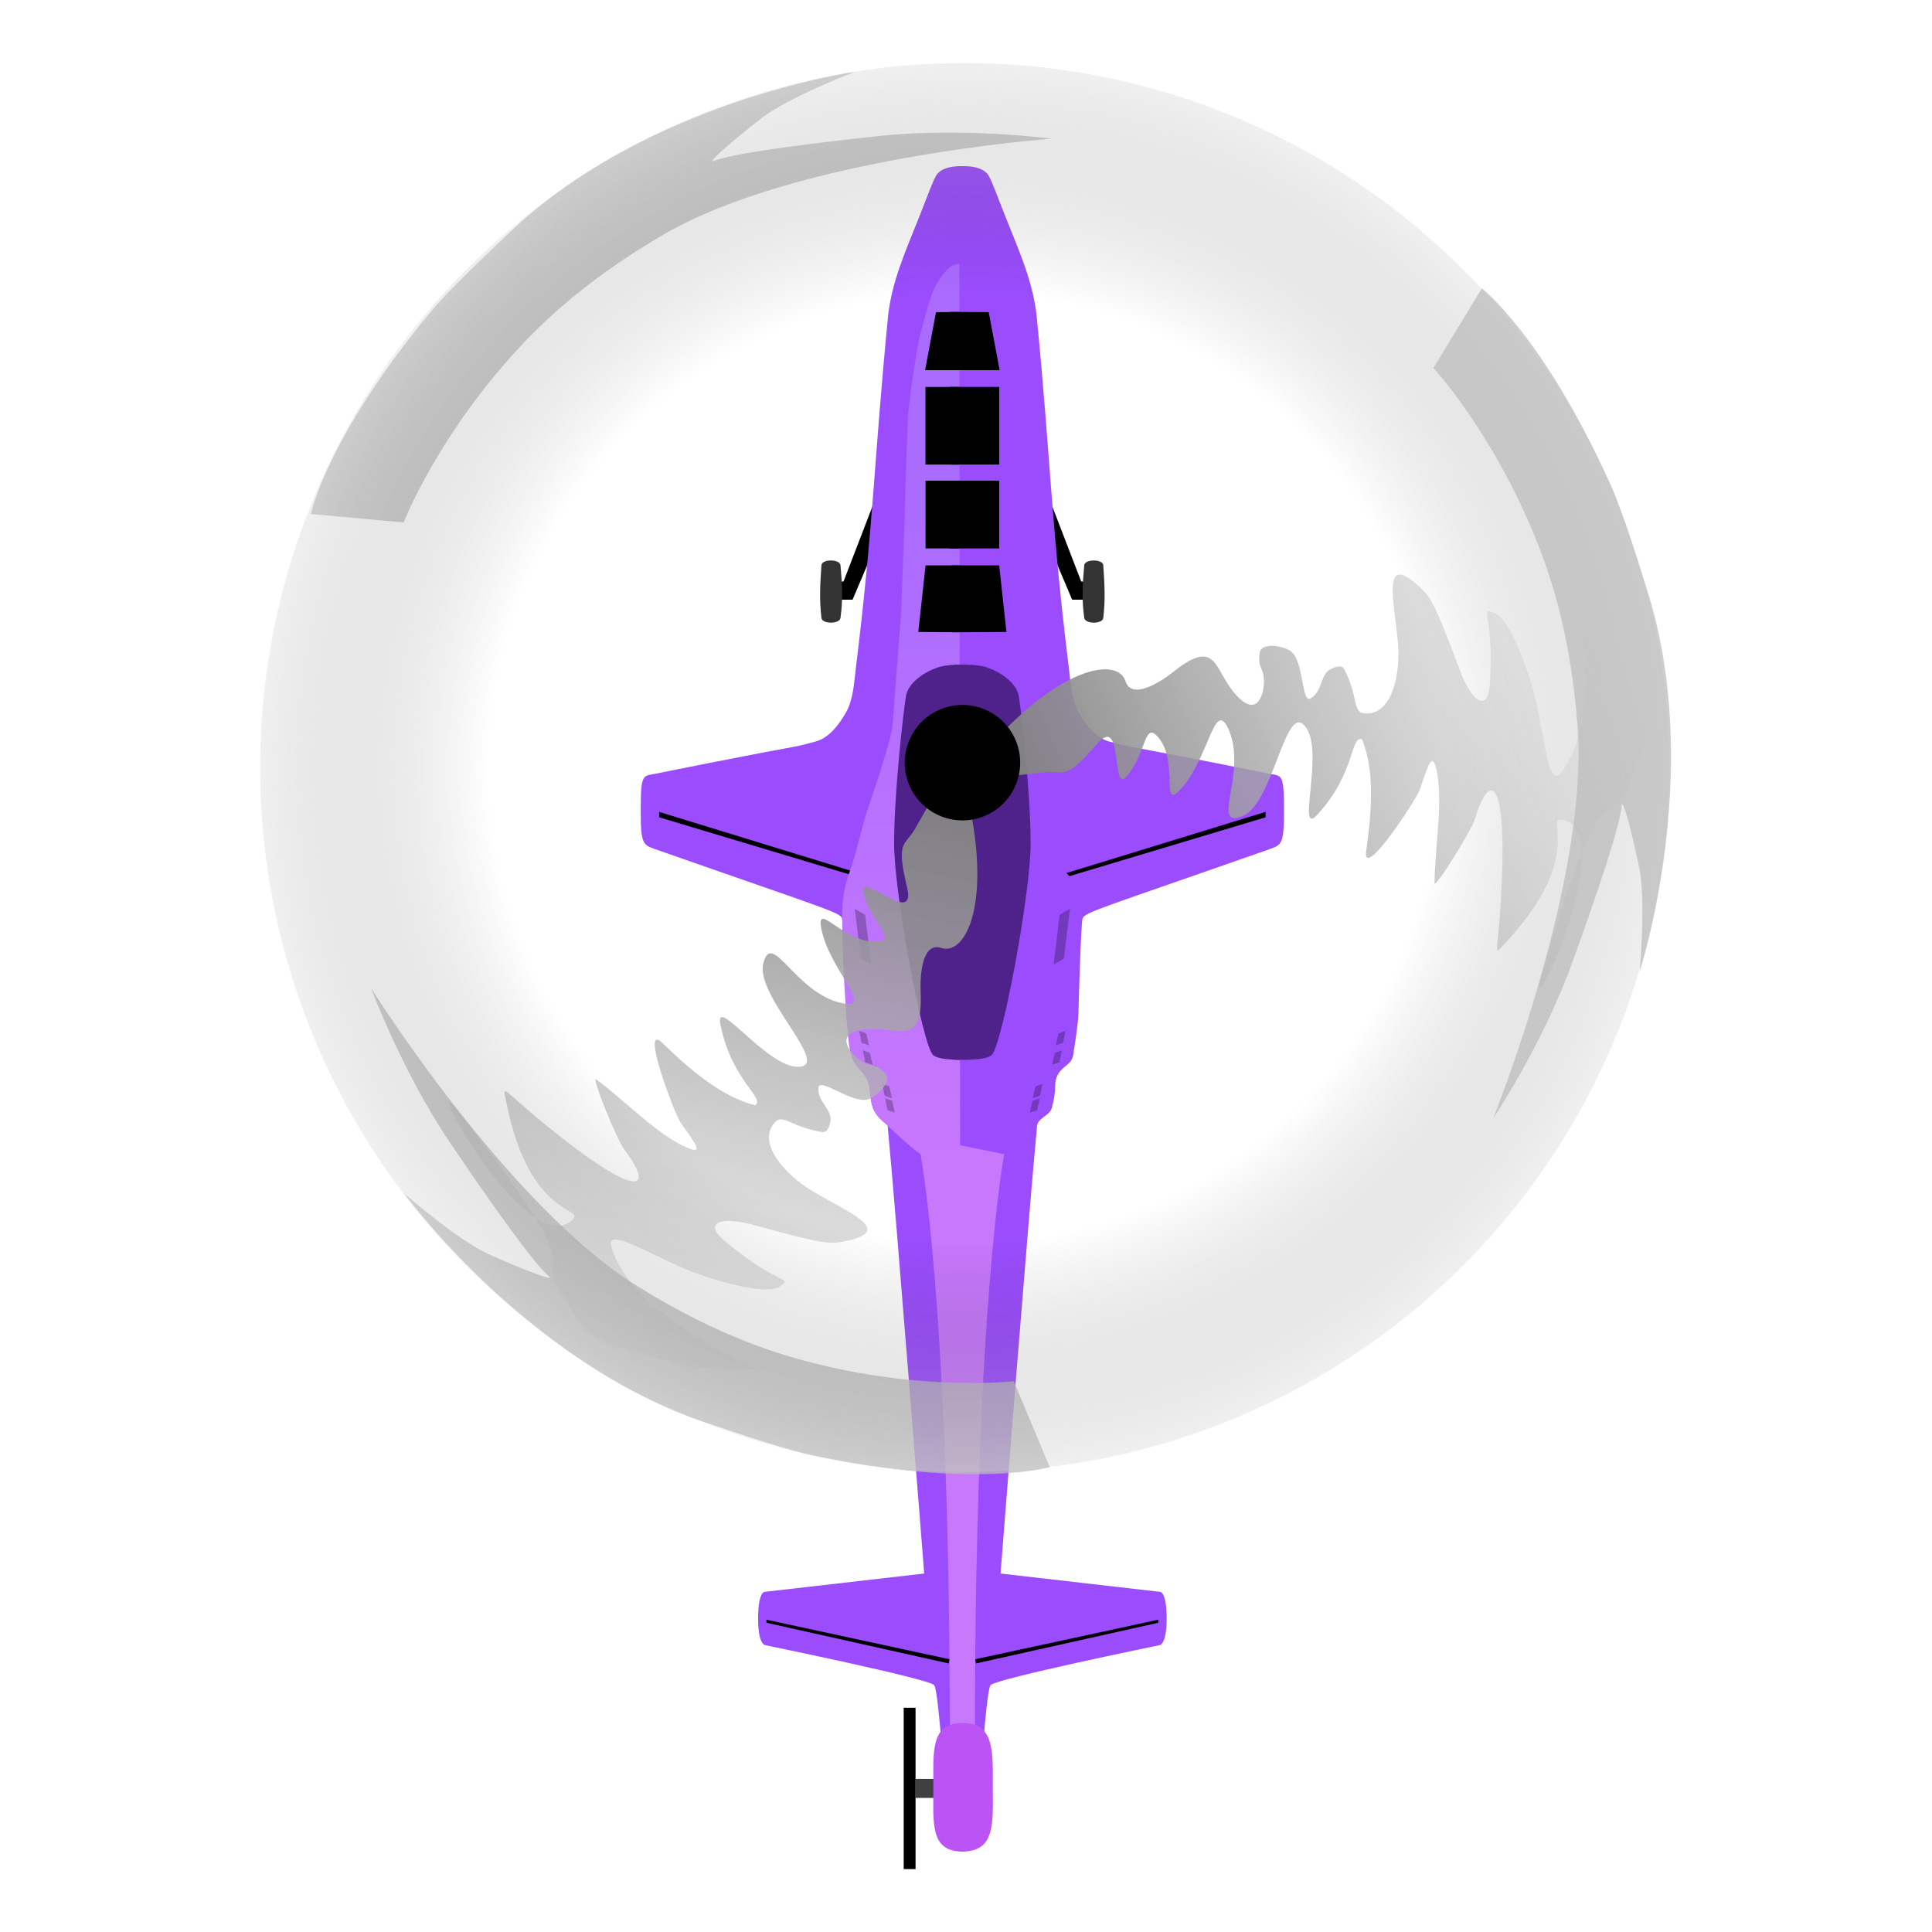 <?xml version="1.0" encoding="UTF-8" standalone="no"?>
<!-- Created with Inkscape (http://www.inkscape.org/) -->

<svg
   width="180"
   height="180"
   viewBox="0 0 180 180"
   version="1.1"
   id="svg1"
   xml:space="preserve"
   sodipodi:docname="striker_violet.svg"
   inkscape:version="1.3.2 (091e20e, 2023-11-25, custom)"
   xmlns:inkscape="http://www.inkscape.org/namespaces/inkscape"
   xmlns:sodipodi="http://sodipodi.sourceforge.net/DTD/sodipodi-0.dtd"
   xmlns:xlink="http://www.w3.org/1999/xlink"
   xmlns="http://www.w3.org/2000/svg"
   xmlns:svg="http://www.w3.org/2000/svg"><sodipodi:namedview
     id="namedview1"
     pagecolor="#ffffff"
     bordercolor="#000000"
     borderopacity="0.25"
     inkscape:showpageshadow="2"
     inkscape:pageopacity="0.0"
     inkscape:pagecheckerboard="0"
     inkscape:deskcolor="#d1d1d1"
     inkscape:document-units="px"
     showguides="true"
     inkscape:zoom="2.8284271"
     inkscape:cx="-38.53732"
     inkscape:cy="102.00015"
     inkscape:window-width="3440"
     inkscape:window-height="1417"
     inkscape:window-x="-8"
     inkscape:window-y="-8"
     inkscape:window-maximized="1"
     inkscape:current-layer="layer1" /><defs
     id="defs1"><linearGradient
       id="linearGradient1"
       inkscape:collect="always"><stop
         style="stop-color:#aa6bff;stop-opacity:1;"
         offset="0.261"
         id="stop3" /><stop
         style="stop-color:#c878fd;stop-opacity:1;"
         offset="1"
         id="stop4" /></linearGradient><linearGradient
       id="linearGradient2"
       inkscape:collect="always"><stop
         style="stop-color:#000000;stop-opacity:0;"
         offset="0.675"
         id="stop1" /><stop
         style="stop-color:#cccccc;stop-opacity:0.601;"
         offset="1"
         id="stop2" /></linearGradient><linearGradient
       id="linearGradient16"
       inkscape:collect="always"><stop
         style="stop-color:#7c7c7c;stop-opacity:1;"
         offset="0"
         id="stop16" /><stop
         style="stop-color:#e4e4e4;stop-opacity:0.541;"
         offset="1"
         id="stop17" /></linearGradient><clipPath
       clipPathUnits="userSpaceOnUse"
       id="clipPath17"><path
         id="path18"
         style="fill:#000000;fill-opacity:0.996;stroke:none;stroke-width:3;stroke-linecap:round;stroke-linejoin:round;paint-order:stroke fill markers"
         d="m 0,0 v 180 h 180 v -29.174 c -6.364,11.698 -22.353,9.18 -27.625,-12.121 -0.551,-2.226 -0.53,-4.218 -0.461,-6.619 0.008,-0.281 0.071,-0.723 0.148,-1.191 -1.106,-0.603 -2.208,-1.21 -3.215,-1.961 -0.993,-0.74 -2.036,-1.561 -2.578,-2.674 -2.602,-5.338 -3.828,-7.722 -3.262,-12.436 1.685,-14.012 9.162,-20.725 16.289,-20.82 5.072,-0.068 9.919,3.273 12.42,9.664 1.779,-0.603 3.529,-0.87 5.191,-0.809 1.073,0.04 2.107,0.218 3.092,0.512 V 67.064 c -5.796,-1.337 -11.711,-6.824 -14.898,-17.363 -0.64,-2.118 -1.306,-4.228 -1.93,-6.352 -1.012,-3.286 -2.193,-6.51 -3.334,-9.752 -0.295,-0.887 -0.57,-1.783 -0.871,-2.668 -0.064,-0.186 -0.354,-0.678 -0.199,-0.557 0.012,0.009 0.019,0.023 0.029,0.033 -8.152,-16.651 -0.714,-28.133 9.295,-27.912 3.839,0.085 8.053,1.898 11.908,5.793 V 0 Z" /></clipPath><clipPath
       clipPathUnits="userSpaceOnUse"
       id="clipPath61"><path
         id="path62"
         style="fill:#ff0000;fill-opacity:1;fill-rule:nonzero;stroke:none;stroke-width:0.811"
         d="m 91.407,-92.679 c -0.003,0.187 0.005,0.219 0,0.458 -0.012,0.545 0.026,1.101 -0.101,1.631 -0.301,1.247 -0.66,2.482 -1.08,3.695 3.851,-0.464 7.729,-0.746 11.589,-1.026 5.058,-0.31 10.115,-0.603 15.172,-0.923 0.878,-0.054 1.756,-0.065 2.626,-0.044 1.423,-0.365 2.841,-0.747 4.265,-1.104 2.243,-0.562 4.493,-1.102 6.739,-1.652 2.377,-0.57 3.161,-0.75 4.351,-1.034 z m -17.289,2.311 c -0.162,0.008 -0.321,0.04 -0.481,0.063 0.221,0.057 0.44,0.118 0.664,0.165 0.043,0.009 -0.08,-0.036 -0.12,-0.054 0.248,-0.091 -0.026,0.029 -0.165,-0.089 -0.034,-0.029 0.147,-0.088 0.103,-0.086 z m -10.08,1.151 c 0.021,-0.07 -0.039,0.142 -0.068,0.209 -0.007,0.017 -0.032,0.023 -0.038,0.041 -0.025,0.076 0.018,0.198 -0.054,0.234 -0.056,0.028 -0.055,-0.24 -0.059,-0.177 -0.007,0.123 0.008,0.245 0.017,0.367 0.068,-0.225 0.135,-0.45 0.201,-0.675 z m 80.109,35.162 c -1.776,0.103 -4.084,0.249 -5.447,0.388 -1.074,0.11 -2.142,0.27 -3.214,0.405 -3.546,0.495 -7.089,1.024 -10.604,1.714 -2.853,0.56 -5.687,1.213 -8.526,1.84 -1.285,0.479 -2.638,0.687 -3.983,0.909 -2.141,0.499 -4.281,1.001 -6.418,1.516 -0.95,1.25 -2.264,2.374 -3.996,3.245 2.595,4.18 1.85,11.01 -5.144,17.115 -0.921,0.804 -1.946,1.462 -2.982,2.105 -0.862,0.476 -1.739,0.914 -2.553,1.468 -0.784,0.516 -1.55,1.056 -2.32,1.592 -1.094,0.791 -2.307,1.377 -3.542,1.909 -0.493,0.204 -1.003,0.355 -1.513,0.505 -1.042,0.481 -2.144,0.71 -3.252,0.713 -0.401,0.058 -0.801,0.12 -1.202,0.173 -0.028,0.031 -0.045,0.078 -0.074,0.106 -0.581,6.556 -3.539,10.558 -7.017,12.017 2.628,0.408 5.258,0.806 7.894,1.163 0.015,0.002 0.014,-0.011 0.021,-0.017 0.048,0.329 0.098,0.659 0.147,0.988 0.327,2.208 0.072,0.479 0.421,2.857 0.26,2.26 0.788,4.467 1.473,6.632 0.306,0.819 0.514,1.671 0.8,2.496 0.007,0.02 0.035,0.025 0.044,0.044 0.598,1.158 -0.156,-0.223 0.258,0.529 0.215,0.448 0.505,0.833 0.779,1.243 0.139,0.199 0.269,0.405 0.399,0.61 0.102,0.121 0.219,0.236 0.344,0.348 0.071,0.061 0.143,0.122 0.214,0.184 0.08,0.071 0.161,0.143 0.241,0.214 2.724,2.413 4.491,4.897 5.485,7.267 h 62.748 c 0.494,-0.627 0.987,-1.256 1.522,-1.848 1.252,-1.38 2.573,-2.704 4.083,-3.804 1.505,-1.143 3.024,-2.275 4.669,-3.21 1.642,-0.962 3.292,-1.913 4.964,-2.822 2.19,-1.151 4.425,-2.207 6.697,-3.185 0.802,-0.345 1.913,-0.839 2.738,-1.137 1.672,-0.604 3.381,-1.065 5.132,-1.38 1.883,-0.372 3.773,-0.69 5.662,-1.023 3.277,-0.574 6.567,-1.089 9.879,-1.421 0.243,-0.023 0.489,-0.043 0.733,-0.067 V -34.092 c -0.263,-0.042 -0.526,-0.077 -0.787,-0.128 -2.418,-0.474 -4.682,-1.51 -6.849,-2.648 -0.585,-0.341 -1.181,-0.663 -1.755,-1.023 -1.172,-0.735 -2.274,-1.572 -3.339,-2.455 -0.499,0.121 -0.995,0.249 -1.497,0.358 -1.312,0.284 -2.669,0.356 -4.002,0.456 -1.126,0.06 -2.252,0.117 -3.38,0.13 -0.64,0.021 -1.283,0.035 -1.918,0.127 -1.79,0.24 -3.597,0.422 -5.395,0.108 -2.05,-0.347 -4.069,-0.873 -5.889,-1.92 -0.35,-0.207 -0.706,-0.406 -1.05,-0.622 -1.239,-0.777 -2.352,-1.746 -3.382,-2.78 -0.754,-0.755 -1.51,-1.508 -2.23,-2.297 -0.499,-0.566 -1.013,-1.119 -1.432,-1.752 -0.507,-0.766 -0.949,-1.558 -1.334,-2.376 -1.556,-0.437 -3.116,-0.86 -4.685,-1.242 -2.241,-0.515 -4.454,-1.155 -6.63,-1.896 -0.002,-0.001 -0.006,-0.002 -0.008,-0.003 z m -98.9,33.82 v 11.122 c 0.063,-0.622 0.118,-1.245 0.184,-1.867 0.045,-0.433 0.204,-1.836 0.231,-2.322 0.022,-0.406 0.019,-0.813 0.029,-1.22 0.002,-0.346 0.02,-0.693 0.006,-1.039 -0.016,-0.403 -0.182,-2.426 -0.225,-2.845 -0.013,-0.126 -0.139,-1.161 -0.225,-1.829 z m 39.407,30.534 c 0.071,0.111 0.141,0.223 0.217,0.331 0.053,0.076 -0.101,-0.156 -0.149,-0.236 -0.003,-0.005 0.011,0.008 0.016,0.011 -0.028,-0.035 -0.056,-0.071 -0.084,-0.106 z" /></clipPath><clipPath
       clipPathUnits="userSpaceOnUse"
       id="clipPath64"><rect
         style="fill:#cc0000;stroke-width:0.3;stroke-linecap:round;paint-order:stroke fill markers"
         id="rect65"
         width="14"
         height="86.088"
         x="76"
         y="21.75" /></clipPath><linearGradient
       inkscape:collect="always"
       xlink:href="#linearGradient16"
       id="linearGradient17"
       x1="-89.283"
       y1="117.603"
       x2="-51.963"
       y2="117.603"
       gradientUnits="userSpaceOnUse" /><radialGradient
       inkscape:collect="always"
       xlink:href="#linearGradient2"
       id="radialGradient4"
       cx="88.295"
       cy="64.817"
       fx="88.295"
       fy="64.817"
       r="41.106"
       gradientUnits="userSpaceOnUse" /><linearGradient
       inkscape:collect="always"
       xlink:href="#linearGradient1"
       id="linearGradient4"
       x1="90"
       y1="23.094"
       x2="90"
       y2="107.838"
       gradientUnits="userSpaceOnUse"
       spreadMethod="pad" /></defs><g
     inkscape:groupmode="layer"
     id="layer1"
     inkscape:label="Босс-вертолёт "
     style="display:inline"><g
       id="g1"
       transform="translate(-0.339,0.188)"><g
         id="g63"
         inkscape:label="1 половина верталёта"><g
           id="g68"
           inkscape:label="шасси"><path
             style="fill:#000000;fill-opacity:1;stroke-width:0.3;stroke-linecap:round;paint-order:stroke fill markers"
             d="m 78.931,53.983 2.663,-6.917 0.004,-0.049 0.714,-0.083 -0.221,3.315 -0.969,2.252 -1.351,3.184 h -1.326 v -1.657 z"
             id="path67"
             inkscape:label="шасси" /><path
             id="rect68"
             style="fill:#333333;fill-opacity:1;stroke-width:0.235;stroke-linecap:round;paint-order:stroke fill markers"
             d="m 76.87,52.473 c 0.039,-0.59 1.722,-0.589 1.775,0 0.162,1.802 0.242,3.172 0,4.91 -0.082,0.586 -1.709,0.588 -1.775,0 -0.203,-1.816 -0.121,-3.055 0,-4.91 z"
             sodipodi:nodetypes="sssss"
             inkscape:label="колесо" /></g><path
           style="display:inline;fill:#9b4dfe;fill-opacity:1;stroke-width:0.3;stroke-linecap:round;paint-order:stroke fill markers"
           d="m 90.156,172.309 c 0,0 -0.875,-7e-5 -1.078,-0.351 -0.242,-0.419 -0.502,-2.385 -0.502,-2.385 0,0 -0.735,-12.225 -1.201,-12.761 -0.524,-0.602 -15.719,-3.719 -15.719,-3.719 0,0 -0.687,0.052 -0.687,-2.469 0,-2.503 0.593,-2.5 0.593,-2.5 l 14.881,-1.71 c 0,0 -2.561,-32.815 -3.403,-41.719 -0.068,-0.717 -1.183,-0.949 -1.369,-1.645 -0.197,-0.736 -0.31,-1.31 -0.31,-1.979 0,-1.912 -1.503,-1.809 -1.679,-2.917 -0.524,-3.3 -0.494,-3.889 -0.494,-3.889 0,0 -0.22,-8.427 -0.39,-8.883 -0.222,-0.593 -1.69,-0.934 -17.407,-6.452 -1.145,-0.402 -1.357,-0.475 -1.357,-3.587 0,-3.504 0.209,-3.21 1.352,-3.44 14.938,-3.005 12.102,-2.245 14.938,-3.005 1.263,-0.338 2.189,-1.574 2.833,-2.711 0.673,-1.19 0.74,-2.643 0.906,-4 1.681,-13.689 1.676,-19.147 3,-32.781 0.313,-3.225 1.636,-6.175 2.812,-9.125 0.999,-2.506 1.338,-3.515 1.672,-4.094 0.636,-1.101 2.74,-0.875 2.74,-0.875"
           id="path63"
           sodipodi:nodetypes="cscscsccsssscssssssssssc"
           inkscape:label="корпус" /><path
           id="path36"
           style="display:inline;opacity:1;fill:#000000;fill-opacity:1;stroke-width:0.3;stroke-linecap:round;paint-order:stroke fill markers"
           d="m 71.746,150.716 17.083,3.69 -0.106,0.383 -16.977,-3.789 z"
           sodipodi:nodetypes="ccccc"
           inkscape:label="закрылки, снизу" /><path
           id="rect36"
           style="display:inline;opacity:1;fill:#000000;fill-opacity:1;stroke-width:0.3;stroke-linecap:round;paint-order:stroke fill markers"
           d="M 61.749,75.453 80.3,81.151 80.022,81.441 61.749,75.957 Z"
           sodipodi:nodetypes="ccccc"
           inkscape:label="закрылки, вверху" /><path
           style="display:inline;fill:#c778fd;fill-opacity:1;stroke-width:0.3;stroke-linecap:round;paint-order:stroke fill markers"
           d="m 88.83,161.265 c 0,-39.7 -2.727,-53.92 -2.727,-53.92 l 4.209,-0.857 v 0.664 l 0.017,54.126 c 0,0 -1.468,0.485 -1.499,-0.013 z"
           id="path2"
           sodipodi:nodetypes="sccccss"
           inkscape:label="верх хвоста" /><path
           style="fill:url(#linearGradient4);fill-opacity:1;fill-rule:nonzero;stroke-width:0.3;stroke-linecap:round;paint-order:stroke fill markers"
           d="M 101.202,85.267 100.274,78.373 99.169,73.511 96.738,66.573 95.81,56.497 V 46.951 L 95.678,35.239 94.926,29.008 93.114,23.219 c -1.196,-0.077 -2.514,-0.125 -3.597,-0.125 -0.742,0 -0.929,0.161 -1.466,0.755 -1.249,1.381 -1.629,3.429 -2.137,5.248 -0.73,2.609 -1.285,8.026 -1.285,8.026 0,0 -0.146,3.377 -0.221,6.204 -0.111,4.173 -0.442,12.507 -0.442,12.507 l -0.619,7.999 c 0,0 -0.08,1.996 -0.296,2.966 -0.282,1.264 -1.076,3.757 -1.076,3.757 l -1.324,3.972 c 0,0 -0.588,2.21 -0.884,3.315 -0.661,2.465 -1.282,3.048 -1.282,6.099 0,2.963 0.227,7.3 0.495,10.251 0.119,1.305 0.11,2.88 1.024,3.819 1.29,1.325 0.965,1.997 1.179,3.098 0.262,1.352 1.057,1.803 1.545,2.261 3.242,3.038 4.204,3.817 7.233,3.817 1.918,0 6.998,-2.607 6.998,-2.607 l 0.759,-0.945"
           id="path64"
           clip-path="url(#clipPath64)"
           sodipodi:nodetypes="cccccccccssacsccsccssssssscc"
           inkscape:label="верх корпуса"
           transform="translate(0.312,1.326)" /><path
           style="fill:#4f218a;fill-opacity:1;stroke-width:0.3;stroke-linecap:round;paint-order:stroke fill markers"
           d="m 90.734,61.747 c 0,0 -1.888,-0.112 -2.939,0.221 -1.309,0.415 -2.846,1.441 -3.053,2.716 -0.264,1.628 -1.102,9.08 -1.102,13.72 0,4.64 2.637,18.712 3.618,19.693 0.605,0.605 3.607,0.438 3.607,0.438 z"
           id="path68"
           sodipodi:nodetypes="csssscc"
           inkscape:label="крепление винта" /><g
           id="g6"
           transform="translate(0,2.784)"
           inkscape:label="окна"
           style="fill:#000000;fill-opacity:1"><path
             id="rect6"
             style="fill:#000000;fill-opacity:1;stroke-width:0.309;stroke-linecap:round;paint-order:stroke fill markers"
             d="m 87.545,26.111 3.584,-0.022 v 5.429 h -4.602 z"
             sodipodi:nodetypes="ccccc" /><path
             id="rect5"
             style="fill:#000000;fill-opacity:1;stroke-width:0.404;stroke-linecap:round;paint-order:stroke fill markers"
             d="m 86.562,33.078 h 4.578 V 40.312 H 86.562 Z"
             sodipodi:nodetypes="ccccc" /><path
             id="rect3"
             style="fill:#000000;fill-opacity:1;stroke-width:0.377;stroke-linecap:round;paint-order:stroke fill markers"
             d="m 86.57,41.812 h 4.602 v 6.312 h -4.602 z"
             sodipodi:nodetypes="ccccc" /><path
             id="rect2"
             style="fill:#000000;fill-opacity:1;stroke-width:0.34;stroke-linecap:round;paint-order:stroke fill markers"
             d="m 86.57,49.704 h 4.445 v 6.234 l -5.121,-0.031 z"
             sodipodi:nodetypes="ccccc" /></g><g
           id="g54"
           style="fill:#000000;fill-opacity:0.255"><path
             id="path54"
             style="display:inline;fill:#000000;fill-opacity:0.255;stroke-width:0.3;stroke-linecap:round;paint-order:stroke fill markers"
             d="m 80.727,97.665 0.656,0.238 0.25,1.106 -0.688,-0.233 z"
             sodipodi:nodetypes="ccccc" /><path
             id="path52"
             style="display:inline;fill:#000000;fill-opacity:0.255;stroke-width:0.3;stroke-linecap:round;paint-order:stroke fill markers"
             d="m 82.802,102.134 0.656,0.238 0.25,1.106 -0.688,-0.233 z"
             sodipodi:nodetypes="ccccc" /><path
             id="path53"
             style="display:inline;fill:#000000;fill-opacity:0.255;stroke-width:0.3;stroke-linecap:round;paint-order:stroke fill markers"
             d="m 82.539,100.79 0.656,0.238 0.25,1.106 -0.688,-0.233 z"
             sodipodi:nodetypes="ccccc" /><path
             id="rect51"
             style="display:inline;fill:#000000;fill-opacity:0.255;stroke-width:0.3;stroke-linecap:round;paint-order:stroke fill markers"
             d="m 80.393,95.862 0.656,0.238 0.25,1.106 -0.688,-0.233 z"
             sodipodi:nodetypes="ccccc" /><rect
             style="display:inline;fill:#000000;fill-opacity:0.255;stroke-width:0.335;stroke-linecap:round;paint-order:stroke fill markers"
             id="rect50"
             width="1.105"
             height="4.668"
             x="86.276"
             y="42.077"
             transform="matrix(0.869,0.495,0.119,0.993,0,0)" /></g></g><use
         x="0"
         y="0"
         xlink:href="#g63"
         id="use64"
         transform="matrix(-1,0,0,1,180,0)"
         inkscape:label="2 половина верталёта" /><rect
         style="display:inline;fill:#404040;fill-opacity:1;stroke-width:0.3;stroke-linecap:round;paint-order:stroke fill markers"
         id="rect67"
         width="3.315"
         height="1.768"
         x="85.638"
         y="165.551"
         inkscape:label="крипление рулевого винта" /><path
         id="path65"
         style="fill:#bc53f5;fill-opacity:1;stroke-width:0.3;stroke-linecap:round;paint-order:stroke fill markers"
         d="m 92.837,166.327 c -10e-7,3.306 0.264,5.987 -2.837,5.987 -3.032,0 -2.701,-2.68 -2.701,-5.987 -10e-7,-3.306 -0.286,-5.987 2.701,-5.987 3.032,0 2.837,2.68 2.837,5.987 z"
         sodipodi:nodetypes="sssss"
         inkscape:label="мотор рулевого винта" /><rect
         style="fill:#000000;fill-opacity:1;stroke-width:0.273;stroke-linecap:round;paint-order:stroke fill markers"
         id="rect66"
         width="1.105"
         height="15.03"
         x="84.533"
         y="158.92"
         inkscape:label="рулевой винт" /><g
         id="g18"
         inkscape:label="винт"
         transform="matrix(1.463,-0.64,0.64,1.463,-80.461,33.133)"
         style="display:inline"><use
           x="0"
           y="0"
           xlink:href="#use17"
           id="use18"
           transform="rotate(-117.927,88.448,64.841)"
           inkscape:label="лопость 3" /><use
           x="0"
           y="0"
           xlink:href="#g15"
           id="use17"
           transform="rotate(-116.092,88.475,64.733)"
           inkscape:label="лопость 2"
           style="display:inline;opacity:1" /><circle
           style="display:inline;opacity:0.5;fill:url(#radialGradient4);stroke:none;stroke-width:0.191;stroke-linecap:round;stroke-linejoin:round;stroke-dasharray:none;stroke-opacity:1;paint-order:stroke fill markers"
           id="path21"
           cx="88.295"
           cy="64.817"
           r="41.106"
           sodipodi:insensitive="true"
           transform="rotate(-0.038,-12.168,2.739)"
           inkscape:label="след лопостей" /><g
           id="g15"
           inkscape:label="лопость"
           transform="translate(177.944,-40.254)"
           style="display:inline;opacity:1"><path
             style="display:inline;opacity:1;fill:url(#linearGradient17);fill-opacity:1;stroke:none;stroke-width:0.2;stroke-linecap:round;stroke-linejoin:round;stroke-dasharray:none;stroke-opacity:1;paint-order:stroke fill markers"
             d="m -52.661,109.366 c -1.597,6.763 -3.584,8.954 -5.158,9.84 -1.267,0.713 0.202,-2.916 0.48,-5.558 0.272,-2.585 0.097,-4.121 -0.333,-4.517 -0.734,-0.677 0,0 -1.91,3.687 -0.789,1.523 -1.387,0.495 -1.28,-1.424 0.239,-4.272 0.144,-4.63 -0.234,-5.477 -1.229,-2.747 -1.664,0.313 -2.454,2.605 -0.546,1.583 -1.878,3.554 -3.252,3.012 -0.901,-0.355 -0.095,-0.916 -0.21,-2.898 -0.02,-0.344 -0.473,-0.356 -0.744,-0.336 -0.676,0.049 -0.905,0.96 -1.712,1.094 -0.707,0.118 0.569,-2.226 -0.027,-3.049 -0.344,-0.475 -1.343,-1.108 -1.667,-0.563 -0.519,0.873 -0.049,0.798 -0.486,1.732 -0.179,0.382 -1.047,1.671 -1.664,0.188 -0.811,-1.947 0.43,-3.813 -2.878,-2.942 -0.986,0.26 -2.916,0.557 -2.802,-0.619 0.158,-1.629 -3.728,-2.388 -10.008,0.923 -1.296,0.683 2.199,1.626 3.536,2.057 1.187,0.383 0.887,0.957 3.462,-0.28 2.189,-1.052 -0.408,3.001 0.818,2.431 1.666,-0.775 2.288,-2.677 2.652,-1.282 0.461,1.769 -1.57,3.853 -0.11,3.248 2.296,-0.952 4.023,-4.176 4.034,-2.105 0.014,2.774 -3.373,4.925 -1.259,4.959 1.988,0.032 5.067,-5.352 5.453,-3.206 0.323,1.797 -3.115,5.62 -1.444,4.882 3.063,-1.353 3.593,-3.463 4.154,-2.983 -0.06,1.893 -1.023,3.849 -2.379,6.047 -0.996,1.614 3.881,-1.561 4.286,-2.003 0.995,-1.087 1.585,-1.811 1.355,-0.662 -0.365,1.828 -1.899,4.103 -2.751,5.997 -0.163,0.362 3.17,-1.907 3.671,-2.495 1.932,-2.269 2.741,-1.461 -0.5,4.917 -1.512,2.975 -1.842,2.904 -0.623,2.365 6.195,-2.74 4.868,-5.757 5.735,-5.193 3.07,1.999 -7.117,10.77 -4.79,7.941 8.938,-10.865 6.703,-5.624 9.31,-8.372 2.075,-2.186 2.076,-0.907 2.427,-8.222 z"
             id="path15"
             sodipodi:nodetypes="csssssssasasassssssssssssssscssssssscsscc"
             inkscape:label="след" /><path
             style="display:inline;opacity:1;fill:#bcbcbc;fill-opacity:0.74;stroke:none;stroke-width:0.2;stroke-linecap:round;stroke-linejoin:round;stroke-dasharray:none;stroke-opacity:1;paint-order:stroke fill markers"
             d="m -55.203,94.602 4.447,-3.123 c 0,0 2.178,3.978 2.292,13.508 0.02,1.633 -0.317,4.633 -0.521,6.553 -1.175,11.017 -9.308,20.147 -9.308,20.147 0,0 1.993,-3.625 2.402,-5.559 0.503,-2.375 0.73,-4.124 0.525,-3.743 -0.59,1.093 -3.374,4.141 -6.329,7.256 -3.491,3.678 -7.872,6.482 -7.872,6.482 0,0 10.665,-10.456 13.654,-18.903 1.926,-5.443 2.134,-9.204 2.185,-11.265 0.162,-6.589 -1.474,-11.352 -1.474,-11.352 z"
             id="path14"
             sodipodi:nodetypes="ccsscssscssc"
             inkscape:label="винт" /></g><circle
           style="display:inline;opacity:1;fill:#000000;fill-opacity:0.996;stroke:none;stroke-width:1;stroke-linecap:round;stroke-linejoin:round;stroke-dasharray:none;stroke-opacity:1;paint-order:stroke fill markers"
           id="path7"
           cx="90"
           cy="65.761"
           r="4.362"
           transform="matrix(0.772,-5.06042e-4,5.06042e-4,0.772,18.82,13.714)"
           inkscape:label="крепение винта" /></g></g></g></svg>
